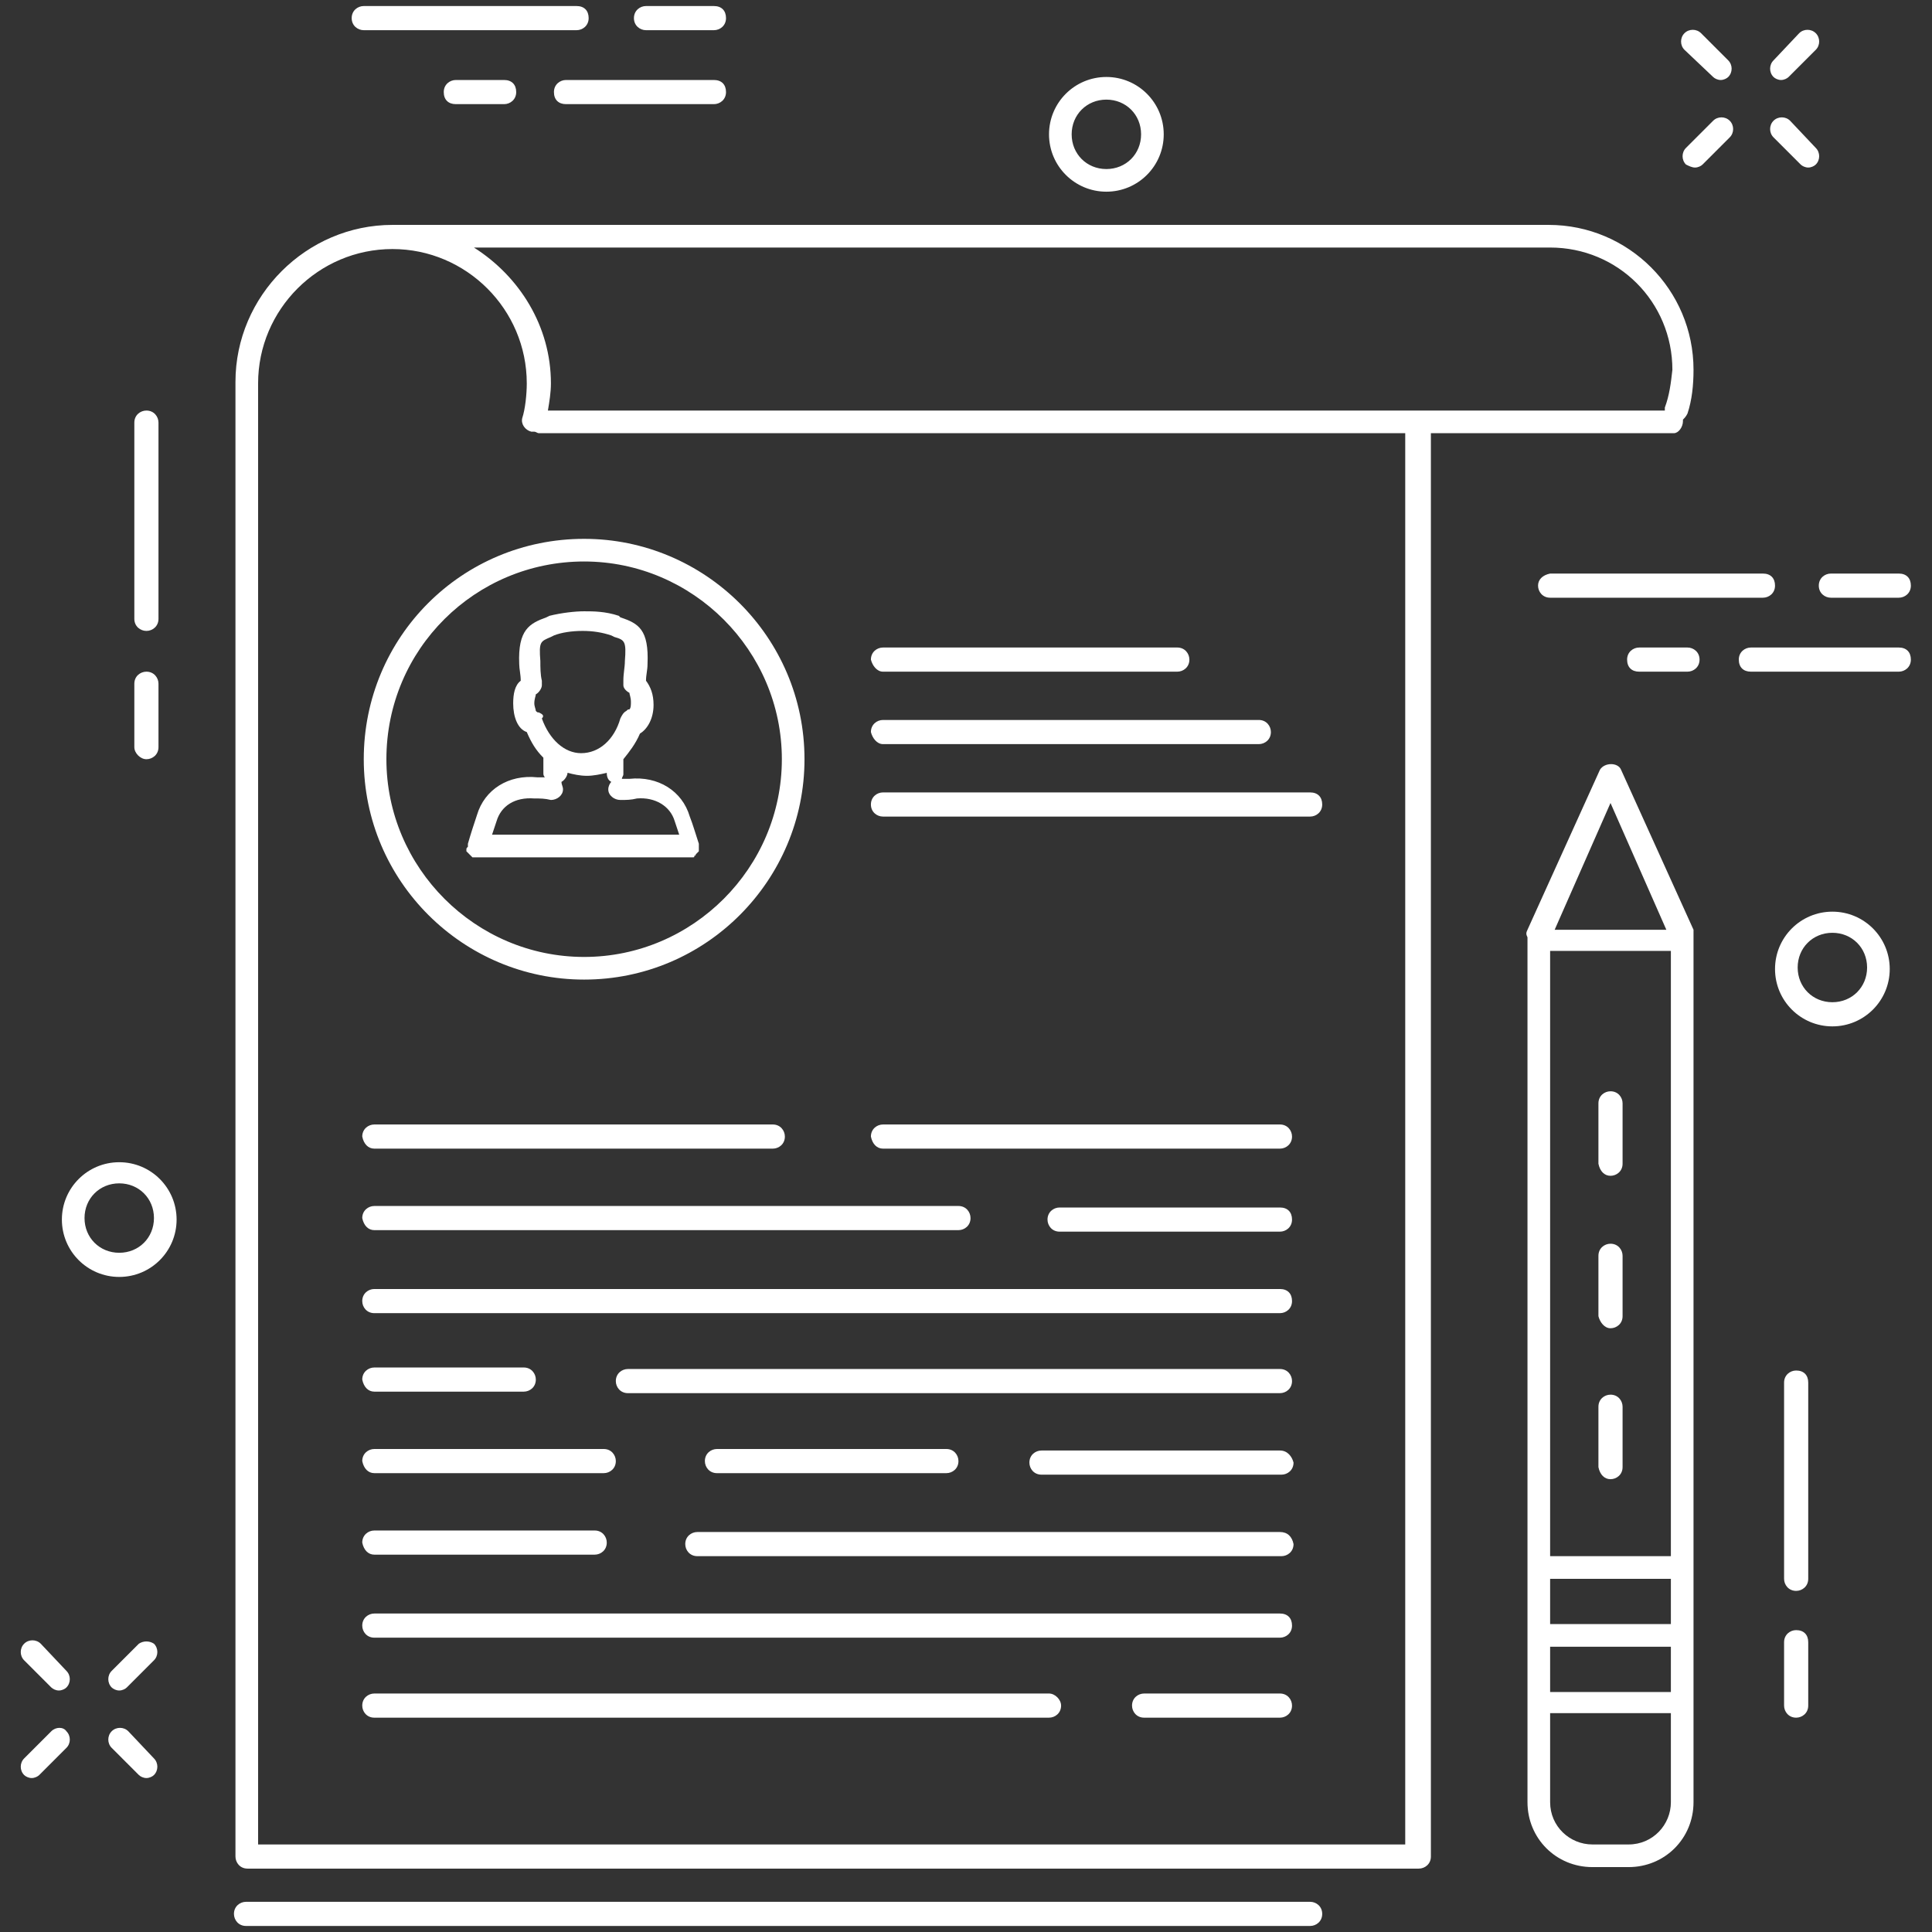 <svg fill="#FFF" xmlns="http://www.w3.org/2000/svg" viewBox="0 0 128 128"><rect x="0" y="0" width="128" height="128" fill="#333333" stroke="none"/><path d="M119 90.8c-.4 0-.8.3-.8.8v13c0 .4.3.8.8.8.4 0 .8-.3.8-.8v-13c0-.5-.3-.8-.8-.8zm0 17.2c-.4 0-.8.3-.8.8v4.2c0 .4.3.8.8.8.4 0 .8-.3.8-.8v-4.2c0-.5-.3-.8-.8-.8zM9.7 41.8c.4 0 .8-.3.8-.8V28c0-.4-.3-.8-.8-.8-.4 0-.8.3-.8.8v13c0 .5.4.8.8.8zm0 8.5c.4 0 .8-.3.8-.8v-4.2c0-.4-.3-.8-.8-.8-.4 0-.8.3-.8.8v4.2c0 .4.4.8.8.8zM113.5 5.1c.1.1.3.2.5.2s.4-.1.5-.2c.3-.3.3-.8 0-1.1l-1.8-1.8c-.3-.3-.8-.3-1.1 0-.3.3-.3.8 0 1.1l1.9 1.8zm5.8 5.8c.1.1.3.2.5.2s.4-.1.5-.2c.3-.3.3-.8 0-1.1L118.6 8c-.3-.3-.8-.3-1.1 0-.3.3-.3.8 0 1.1l1.8 1.8zm-7 .2c.2 0 .4-.1.5-.2l1.8-1.8c.3-.3.3-.8 0-1.1-.3-.3-.8-.3-1.1 0l-1.8 1.8c-.3.3-.3.8 0 1.1.2.1.4.2.6.2zm5.7-5.8c.2 0 .4-.1.5-.2l1.8-1.8c.3-.3.3-.8 0-1.1-.3-.3-.8-.3-1.1 0L117.5 4c-.3.3-.3.8 0 1.1.1.1.3.2.5.2zM2.7 108.9c-.3-.3-.8-.3-1.1 0-.3.3-.3.8 0 1.1l1.8 1.8c.1.1.3.2.5.2s.4-.1.5-.2c.3-.3.3-.8 0-1.1l-1.7-1.8zm5.8 5.8c-.3-.3-.8-.3-1.1 0-.3.3-.3.8 0 1.1l1.8 1.8c.1.1.3.2.5.2s.4-.1.5-.2c.3-.3.3-.8 0-1.1l-1.7-1.8zm-5.1 0l-1.8 1.8c-.3.3-.3.8 0 1.1.1.1.3.2.5.2s.4-.1.5-.2l1.8-1.8c.3-.3.3-.8 0-1.1-.2-.3-.7-.3-1 0zm5.8-5.8l-1.8 1.8c-.3.3-.3.8 0 1.1.1.1.3.2.5.2s.4-.1.5-.2l1.8-1.8c.3-.3.3-.8 0-1.1-.3-.2-.7-.2-1 0zm112.2-48.5c-2.1 0-3.8 1.7-3.8 3.8 0 2.1 1.7 3.8 3.8 3.8 2.1 0 3.8-1.7 3.8-3.8 0-2.1-1.7-3.8-3.8-3.8zm0 6c-1.3 0-2.3-1-2.3-2.3 0-1.3 1-2.3 2.3-2.3 1.3 0 2.3 1 2.3 2.3 0 1.3-1 2.3-2.3 2.3zM7.9 77c-2.1 0-3.8 1.7-3.8 3.8 0 2.1 1.7 3.8 3.8 3.8 2.1 0 3.8-1.7 3.8-3.8 0-2.1-1.7-3.8-3.8-3.8zm0 6c-1.3 0-2.3-1-2.3-2.3 0-1.3 1-2.3 2.3-2.3 1.3 0 2.3 1 2.3 2.3 0 1.3-1 2.3-2.3 2.3zm65.4-70.3c2.1 0 3.8-1.7 3.8-3.8 0-2.1-1.7-3.8-3.8-3.8-2.1 0-3.8 1.7-3.8 3.8 0 2.1 1.7 3.8 3.8 3.8zm0-6.1c1.3 0 2.3 1 2.3 2.3 0 1.3-1 2.3-2.3 2.3-1.3 0-2.3-1-2.3-2.3 0-1.3 1-2.3 2.3-2.3zm28.6 32.2c0 .4.3.8.8.8h14.1c.4 0 .8-.3.8-.8s-.3-.8-.8-.8h-14.1c-.5.1-.8.4-.8.8zm19.4.8h4.5c.4 0 .8-.3.8-.8s-.3-.8-.8-.8h-4.5c-.4 0-.8.3-.8.8s.4.8.8.8zm4.5 3.3H116c-.4 0-.8.3-.8.8s.3.8.8.8h9.8c.4 0 .8-.3.8-.8s-.3-.8-.8-.8zm-14 0h-3.2c-.4 0-.8.3-.8.8s.3.8.8.8h3.2c.4 0 .8-.3.8-.8s-.4-.8-.8-.8zM24.1 2h14.1c.4 0 .8-.3.8-.8s-.3-.8-.8-.8H24.1c-.4 0-.8.3-.8.8s.4.8.8.8zm18.7 0h4.5c.4 0 .8-.3.8-.8s-.3-.8-.8-.8h-4.5c-.4 0-.8.3-.8.8s.4.8.8.8zm4.5 3.3h-9.8c-.4 0-.8.3-.8.8s.3.8.8.8h9.8c.4 0 .8-.3.8-.8s-.3-.8-.8-.8zm-17.1 0c-.4 0-.8.3-.8.8s.3.8.8.8h3.2c.4 0 .8-.3.8-.8s-.3-.8-.8-.8h-3.2zm82 98.6V61.6L107.4 51c-.2-.5-1.1-.5-1.4 0l-4.8 10.6c-.1.2-.1.3 0 .5v57.3c0 2.4 1.9 4.3 4.3 4.3h2.4c2.4 0 4.3-1.9 4.3-4.3v-15.5zm-5.5-50.7l3.7 8.4H103l3.7-8.4zm4 66.2c0 1.5-1.2 2.8-2.8 2.8h-2.4c-1.5 0-2.8-1.2-2.8-2.8v-5.9h8v5.9zm0-7.3h-8v-3h8v3zm0-4.5h-8v-3h8v3zm0-4.5h-8V63h8v40.1z"/><path d="M106.7 98c.4 0 .8-.3.8-.8v-4c0-.4-.3-.8-.8-.8-.4 0-.8.3-.8.8v4c.1.5.4.8.8.8zm0-20.1c.4 0 .8-.3.8-.8v-4c0-.4-.3-.8-.8-.8-.4 0-.8.3-.8.8v4c.1.5.4.8.8.8zm0 10.1c.4 0 .8-.3.8-.8v-4c0-.4-.3-.8-.8-.8-.4 0-.8.3-.8.8v4c.1.4.4.8.8.8zm4.8-60.1v-.1c.1-.1.2-.2.3-.4.3-.9.4-1.9.4-2.9 0-5.3-4.3-9.6-9.6-9.6H26c-5.7 0-10.4 4.7-10.4 10.4V123c0 .4.3.8.8.8H94c.4 0 .8-.3.8-.8V28.7h16.1c.3 0 .6-.4.6-.8zm-18.3 94.3H17.1V25.4c0-4.9 4-8.9 8.9-8.9s8.9 4 8.9 8.9c0 .7-.1 1.7-.3 2.3-.1.4.2.8.6.9h.2c.1 0 .2.1.3.1h57.4v93.5zM110.3 27v.2h-74c.1-.6.2-1.2.2-1.8 0-3.8-2.1-7.1-5.1-9h71.3c4.5 0 8.1 3.6 8.1 8.1-.1.9-.2 1.7-.5 2.5z"/><path d="M30.9 56.3v.1l.1.1.1.1.1.1.1.1h14.6c.1 0 .1 0 .1-.1 0 0 .1 0 .1-.1l.1-.1.1-.1v-.5c-.2-.6-.4-1.3-.6-1.8-.5-1.7-2.1-2.7-4-2.5h-.5c0-.1.1-.2.1-.3v-1c.4-.5.8-1 1.1-1.7.5-.3.9-1 .9-1.9 0-.7-.2-1.2-.5-1.6 0-.4.1-.7.1-1.1.1-2.3-.6-2.7-1.8-3.1l-.1-.1c-.9-.3-1.7-.3-2.3-.3-.6 0-1.5.1-2.3.3l-.2.1c-1.1.4-1.9.8-1.8 3.1 0 .3.1.7.1 1.1-.4.3-.5.9-.5 1.5 0 .9.3 1.7.9 1.9.3.7.6 1.2 1.1 1.7v1c0 .1 0 .2.1.3h-.5c-1.9-.2-3.5.8-4 2.5-.2.6-.4 1.2-.6 1.9v.2c-.1.1-.1.1-.1.2zm4.8-9.1c-.1 0-.1 0-.2-.1 0-.1-.1-.3-.1-.5 0-.3.1-.5.1-.6.2-.1.4-.4.4-.6v-.3c-.1-.4-.1-.9-.1-1.3-.1-1.3 0-1.3.7-1.6l.2-.1c.5-.2 1.2-.3 1.9-.3s1.3.1 1.9.3l.2.1c.7.2.8.3.7 1.6 0 .4-.1.8-.1 1.3v.3c0 .2.2.4.4.5 0 .1.1.3.1.6 0 .2 0 .4-.1.5-.1 0-.1 0-.2.1-.2.1-.3.3-.4.5-.4 1.4-1.4 2.3-2.6 2.3-1.1 0-2.1-.9-2.6-2.3.2-.2 0-.3-.2-.4zm-2.8 7.2c.3-1 1.2-1.6 2.5-1.5.4 0 .7 0 1.1.1.4 0 .8-.3.8-.7 0-.2-.1-.3-.1-.5.2-.1.4-.4.4-.6.4.1.8.2 1.3.2.4 0 .9-.1 1.3-.2 0 .3.1.5.3.6-.1.1-.2.3-.2.5 0 .4.4.7.8.7s.7 0 1.1-.1c1.2-.1 2.2.5 2.5 1.5l.3.9H32.6l.3-.9z"/><path d="M24.1 50.3c0 8.1 6.6 14.6 14.6 14.6 8.1 0 14.6-6.6 14.6-14.6 0-8.1-6.6-14.6-14.6-14.6-8.1 0-14.6 6.5-14.6 14.6zm14.6-13.1c7.2 0 13.1 5.9 13.1 13.1 0 7.2-5.9 13.1-13.1 13.1s-13.1-5.9-13.1-13.1c0-7.3 5.9-13.1 13.1-13.1zm19.8 7.3H78c.4 0 .8-.3.8-.8 0-.4-.3-.8-.8-.8H58.5c-.4 0-.8.3-.8.8.1.4.4.8.8.8zm0 4.8h24.9c.4 0 .8-.3.8-.8 0-.4-.3-.8-.8-.8H58.5c-.4 0-.8.3-.8.8.1.4.4.8.8.8zm0 4.8h28.3c.4 0 .8-.3.8-.8s-.3-.8-.8-.8H58.5c-.4 0-.8.3-.8.8s.4.8.8.8zm-33.7 22h26.4c.4 0 .8-.3.8-.8 0-.4-.3-.8-.8-.8H24.8c-.4 0-.8.3-.8.8.1.5.4.8.8.8zm33.7 0h26.3c.4 0 .8-.3.8-.8 0-.4-.3-.8-.8-.8H58.5c-.4 0-.8.3-.8.8.1.5.4.8.8.8zm-33.7 5.4h38.7c.4 0 .8-.3.8-.8 0-.4-.3-.8-.8-.8H24.8c-.4 0-.8.3-.8.8.1.5.4.8.8.8zm60-1.5H70.2c-.4 0-.8.3-.8.8 0 .4.3.8.8.8h14.6c.4 0 .8-.3.8-.8s-.3-.8-.8-.8zm0 21.5H46.2c-.4 0-.8.3-.8.8 0 .4.3.8.8.8h38.7c.4 0 .8-.3.8-.8-.1-.5-.4-.8-.9-.8zm-60 1.5h14.6c.4 0 .8-.3.8-.8 0-.4-.3-.8-.8-.8H24.8c-.4 0-.8.3-.8.8.1.5.4.8.8.8zm60-17.6h-60c-.4 0-.8.3-.8.8 0 .4.3.8.8.8h60c.4 0 .8-.3.8-.8s-.3-.8-.8-.8zm-60 6.8h9.9c.4 0 .8-.3.8-.8 0-.4-.3-.8-.8-.8h-9.9c-.4 0-.8.3-.8.8.1.5.4.8.8.8zm60-1.5H41.6c-.4 0-.8.3-.8.8 0 .4.3.8.8.8h43.2c.4 0 .8-.3.8-.8 0-.4-.3-.8-.8-.8zm-60 6.9H40c.4 0 .8-.3.8-.8 0-.4-.3-.8-.8-.8H24.8c-.4 0-.8.3-.8.8.1.5.4.8.8.8zm37.9 0c.4 0 .8-.3.8-.8 0-.4-.3-.8-.8-.8H47.5c-.4 0-.8.3-.8.8 0 .4.3.8.8.8h15.2zm22.1-1.5H69c-.4 0-.8.3-.8.8 0 .4.3.8.8.8h15.9c.4 0 .8-.3.8-.8-.1-.4-.4-.8-.9-.8zm0 10.8h-60c-.4 0-.8.3-.8.8 0 .4.3.8.8.8h60c.4 0 .8-.3.8-.8s-.3-.8-.8-.8zm-15.3 5.3H24.8c-.4 0-.8.3-.8.8 0 .4.3.8.8.8h44.7c.4 0 .8-.3.8-.8 0-.4-.4-.8-.8-.8zm15.3 0h-9c-.4 0-.8.3-.8.8 0 .4.3.8.8.8h9c.4 0 .8-.3.8-.8 0-.4-.3-.8-.8-.8zm2 13.8H16.3c-.4 0-.8.3-.8.8 0 .4.3.8.8.8h70.5c.4 0 .8-.3.8-.8s-.4-.8-.8-.8z"/></svg>